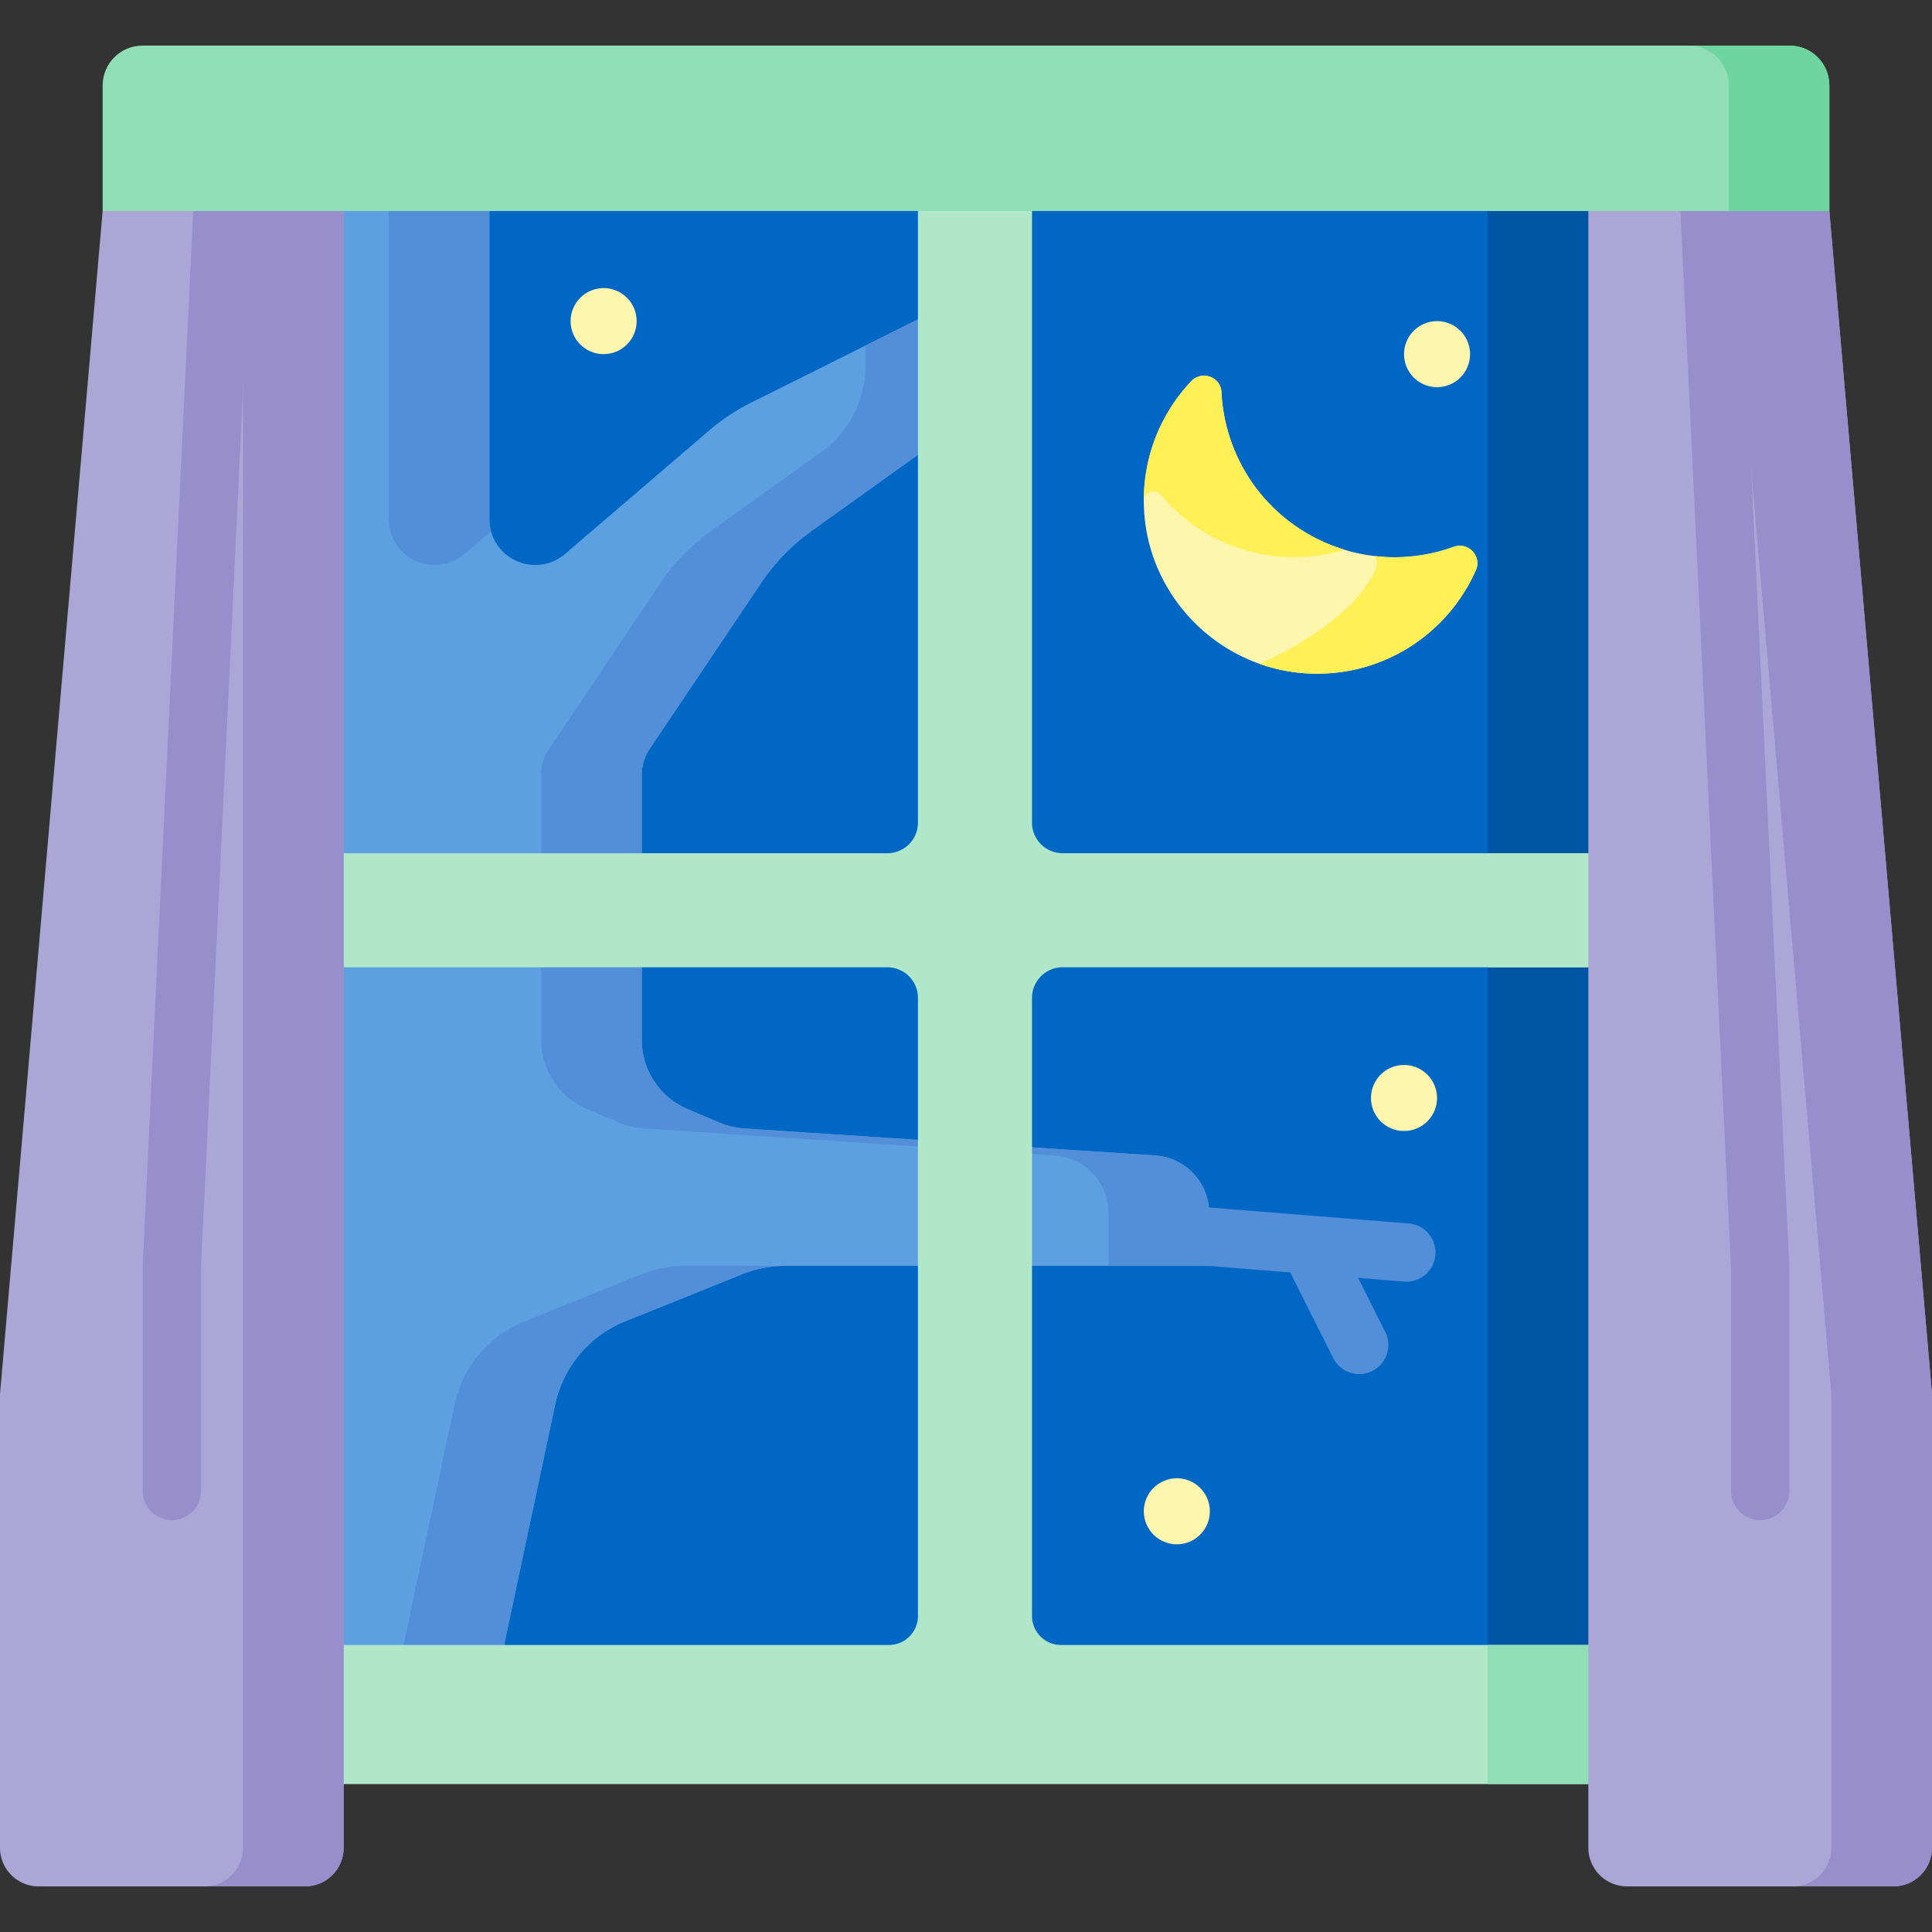 <svg viewBox="0 0 497 497" xmlns="http://www.w3.org/2000/svg"><rect x="0" y="0" width="497" height="497" fill="#333333" stroke="none"/><g><path d="M74.802 38.893h347.396v396.684H74.802z" fill="#0067c5"></path><path d="M382.712 38.893h39.483v396.684h-39.483z" fill="#0055a3"></path><path d="m125.885 441.053 16.92-79.682a29.8 29.8 0 0 1 18.005-21.447l30.059-12.12a29.801 29.801 0 0 1 11.143-2.162h109.034v-13.568c0-7.833-6.077-14.322-13.893-14.836l-105.798-6.95a19.385 19.385 0 0 1-6.177-1.472l-8.22-3.46a19.383 19.383 0 0 1-11.863-17.865v-68.212c0-2.344.698-4.635 2.005-6.581l28.653-42.664a52.84 52.84 0 0 1 13.1-13.5l39.648-28.394V75.99l-55.329 27.62a52.852 52.852 0 0 0-10.788 7.158l-37.012 31.724a11.802 11.802 0 0 1-7.682 2.842c-6.519 0-11.804-5.285-11.804-11.804V54.291l-19.117-9.77-18.364 9.77-13.6 179.864 13.599 203.069z" fill="#5da0e2"></path><g fill="#528fd8"><path d="M111.806 145.333c2.818 0 5.543-1.008 7.682-2.842l6.825-5.85a11.79 11.79 0 0 1-.428-3.112V54.291l-12.728-6.505-13.156 6.505v79.237c0 6.52 5.285 11.805 11.805 11.805zM164.984 327.804l-30.059 12.12a29.798 29.798 0 0 0-18.005 21.447l-16.37 77.094 25.334 2.589 16.92-79.682a29.8 29.8 0 0 1 18.005-21.447l30.059-12.12a29.801 29.801 0 0 1 11.143-2.162h-25.883a29.782 29.782 0 0 0-11.144 2.161zM297.153 297.238l-105.797-6.95a19.359 19.359 0 0 1-6.177-1.472l-8.219-3.46a19.384 19.384 0 0 1-11.864-17.866v-68.212c0-2.344.698-4.635 2.005-6.581l28.653-42.664a52.84 52.84 0 0 1 13.1-13.5l39.648-28.394v-32.15L222.617 88.91v5.278a27.148 27.148 0 0 1-11.343 22.074l-28.305 20.271a52.84 52.84 0 0 0-13.1 13.5l-28.653 42.664a11.803 11.803 0 0 0-2.005 6.581v68.213a19.384 19.384 0 0 0 11.863 17.865l8.22 3.46a19.385 19.385 0 0 0 6.177 1.472l105.798 6.95c7.816.513 13.893 7.003 13.893 14.835v13.568h25.883v-13.568c0-7.832-6.077-14.321-13.892-14.835z" fill="#528fd8"></path></g><path d="M382.71 219.485h63.36v29.34h-63.36z" fill="#91deb6"></path><path d="M273.359 248.825H446.07v-29.34H273.359a7.874 7.874 0 0 1-7.874-7.874V38.893H236.14v172.718a7.874 7.874 0 0 1-7.874 7.874H55.55v29.34h172.716a7.874 7.874 0 0 1 7.874 7.874v159.007a7.456 7.456 0 0 1-7.456 7.456H74.802v35.782h347.396v-35.782H272.941a7.456 7.456 0 0 1-7.456-7.456V256.699a7.873 7.873 0 0 1 7.874-7.874z" fill="#b0e7c9"></path><path d="M382.712 423.162h39.483v35.782h-39.483z" fill="#91deb6"></path><path d="M26.405 54.291.037 358.185a9.837 9.837 0 0 0-.037.859v116.28c0 5.492 4.452 9.944 9.944 9.944H78.46c5.492 0 9.944-4.452 9.944-9.944V54.291L55.55 38.893z" fill="#aca6d6"></path><path d="M44.202 391.029a7.5 7.5 0 0 0 7.5-7.5v-57.255L64.697 54.65a7.5 7.5 0 0 0-7.133-7.85c-4.133-.225-7.652 2.995-7.85 7.133L36.71 325.737a8.552 8.552 0 0 0-.008.358v57.434a7.5 7.5 0 0 0 7.5 7.5z" fill="#978ecb"></path><path d="M62.521 54.291v421.032c0 5.492-4.452 9.944-9.944 9.944H78.46c5.492 0 9.944-4.452 9.944-9.944V54.291l-16.006-7.502z" fill="#978ecb"></path><path d="m470.595 54.291 26.368 303.893c.025.286.037.573.037.86v116.28c0 5.492-4.452 9.944-9.944 9.944H418.54c-5.492 0-9.944-4.452-9.944-9.944V54.291l31.539-15.399z" fill="#aca6d6"></path><path d="M496.963 358.185 470.595 54.291l-15.071-7.619-10.813 7.619 26.368 303.893c.025.286.037.573.037.86v116.28c0 5.492-4.452 9.944-9.944 9.944h25.883c5.492 0 9.944-4.452 9.944-9.944v-116.28a9.46 9.46 0 0 0-.036-.859z" fill="#978ecb"></path><path d="M373.845 140.703c-23.186 8.324-48.729-3.724-57.053-26.91a44.46 44.46 0 0 1-2.577-12.947c-.186-3.946-5.071-5.64-7.786-2.77-8.292 8.765-13.068 20.888-12.06 34.122 1.689 22.173 19.866 39.886 42.072 41.049 19.255 1.009 36.011-10.204 43.223-26.571 1.607-3.648-1.974-7.363-5.723-6.007l-.096.034z" fill="#fef6ad"></path><g fill="#fef056"><path d="M298.603 127.271c11.206 13.454 29.737 19.467 47.257 14.134-13.04-3.95-24.11-13.81-29.07-27.61a44.863 44.863 0 0 1-2.58-12.95c-.18-3.94-5.07-5.64-7.78-2.77-6.08 6.43-10.27 14.66-11.67 23.81a44.12 44.12 0 0 0-.508 6.842c.163-2.175 2.911-3.184 4.351-1.456zM373.94 140.665a.3.3 0 0 1-.1.04c-6.65 2.39-13.49 3.1-20.06 2.34.49 1.07.56 2.35 0 3.63-4.312 9.794-18.064 19.058-29.763 24.092a43.24 43.24 0 0 0 1.893.628c3.37 1.03 6.9 1.66 10.53 1.85 19.26 1.01 36.01-10.2 43.22-26.57 1.61-3.65-1.97-7.36-5.72-6.01z" fill="#fef056"></path></g><path d="m362.382 314.734-56.566-4.542c-4.128-.339-7.746 2.744-8.079 6.873a7.5 7.5 0 0 0 6.873 8.078l27.292 2.182 11.044 22.014a7.5 7.5 0 0 0 6.709 4.139 7.5 7.5 0 0 0 6.697-10.865l-6.962-13.877 11.784.95a7.5 7.5 0 0 0 8.078-6.873 7.496 7.496 0 0 0-6.87-8.079z" fill="#528fd8"></path><path d="M452.798 391.029a7.5 7.5 0 0 1-7.5-7.5v-57.255L432.303 54.65a7.5 7.5 0 0 1 7.133-7.85c4.133-.225 7.652 2.995 7.85 7.133l13.004 271.804c.005.119.008.239.008.358v57.434a7.5 7.5 0 0 1-7.5 7.5z" fill="#978ecb"></path><g fill="#fef6ad"><circle cx="369.676" cy="91.106" fill="#fef6ad" r="8.497"></circle><circle cx="302.735" cy="388.775" fill="#fef6ad" r="8.497"></circle><circle cx="361.176" cy="282.453" fill="#fef6ad" r="8.497"></circle><circle cx="155.28" cy="82.607" fill="#fef6ad" r="8.497"></circle></g><path d="M460.34 11.732H36.66c-5.663 0-10.254 4.591-10.254 10.254v32.305h444.189V21.986c0-5.663-4.591-10.254-10.255-10.254z" fill="#91deb6"></path><path d="M460.34 11.732h-25.883c5.663 0 10.254 4.591 10.254 10.254v32.305h25.883V21.986c.001-5.663-4.59-10.254-10.254-10.254z" fill="#6ed5a1"></path></g></svg>